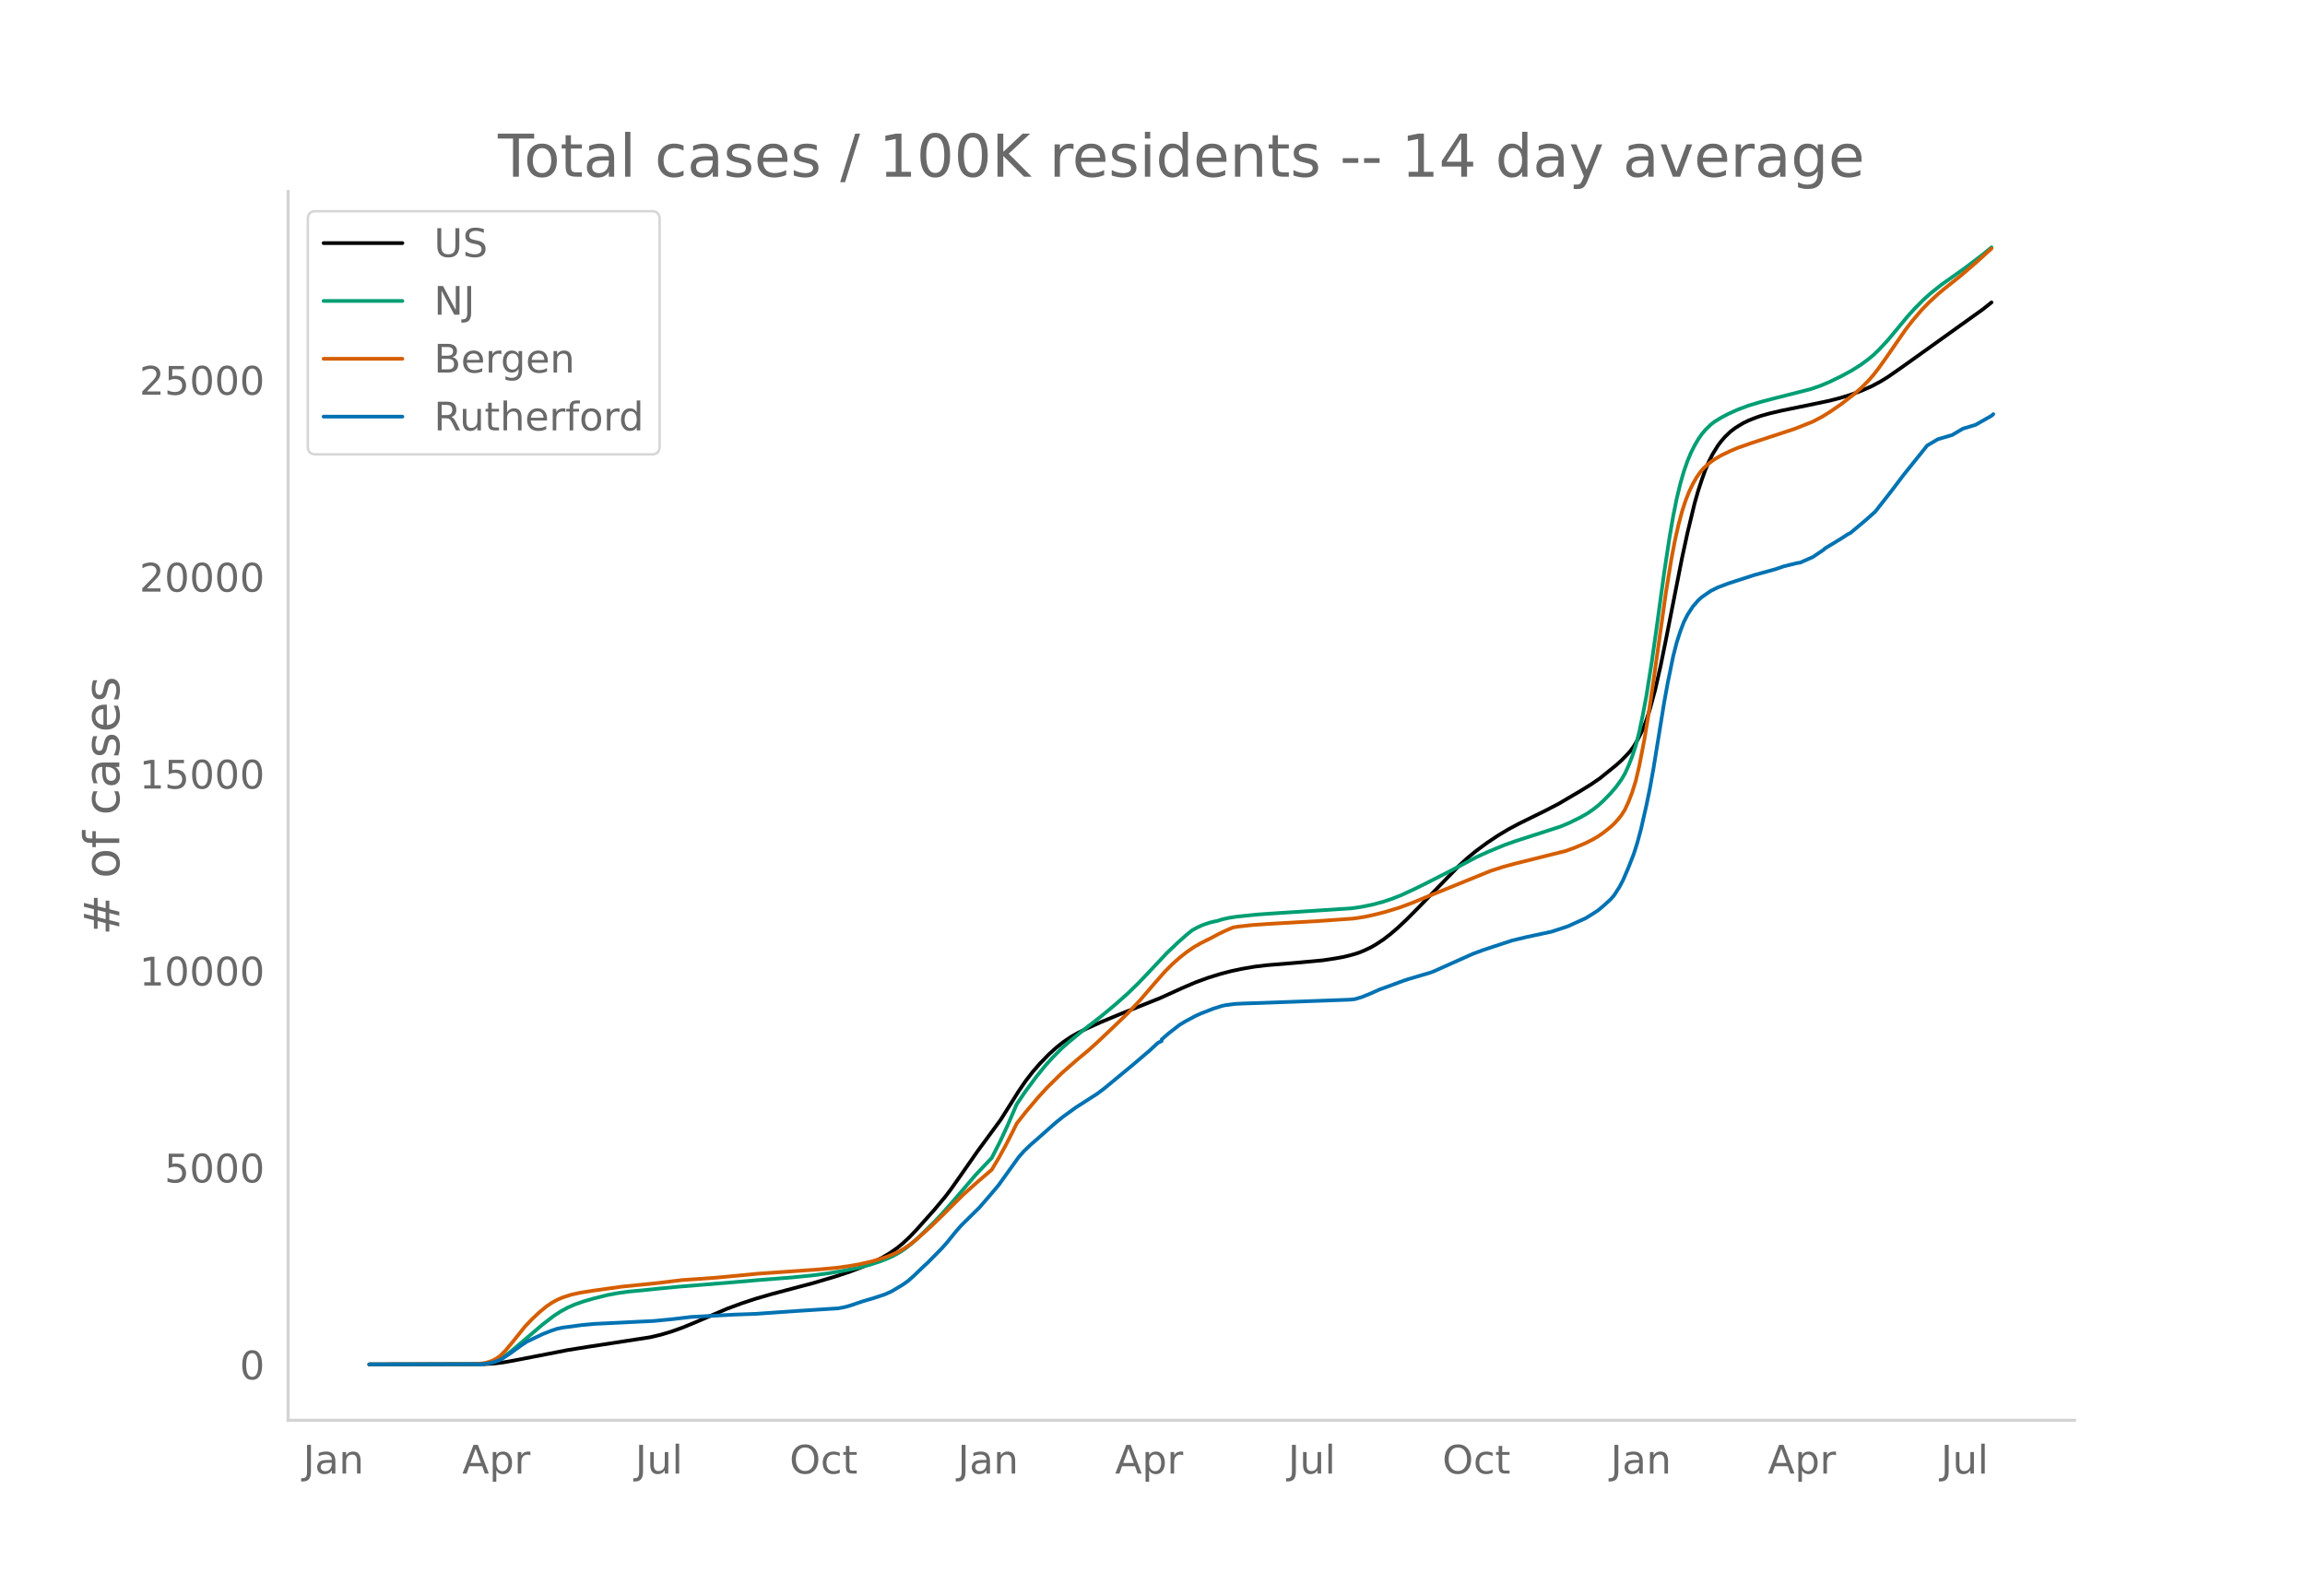 <svg height="864" viewBox="0 0 936 648" width="1248" xmlns="http://www.w3.org/2000/svg" xmlns:xlink="http://www.w3.org/1999/xlink"><defs><style>*{stroke-linecap:butt;stroke-linejoin:round}</style></defs><g id="figure_1"><path d="M0 648h936V0H0z" style="fill:#fff" id="patch_1"/><g id="axes_1"><path d="M117 576.72h725.4V77.76H117z" style="fill:none" id="patch_2"/><path clip-path="url(#pb2bcd90cff)" d="m149.973 554.04 46.481-.099 4.358-.273 3.631-.45 4.358-.772 21.788-4.237 8.715-1.391 24.693-3.797 4.358-1.03 4.358-1.306 4.357-1.554 5.084-2.089 13.073-5.6 5.81-2.152 5.81-1.92 6.537-1.894 8.715-2.311 7.99-2.113 9.44-2.799 5.81-1.945 5.085-1.933 4.357-1.93 3.632-1.862 2.905-1.732 2.905-2.015 2.179-1.767 2.905-2.695 2.905-3.042 7.263-8.152 4.357-5.215 2.179-2.848 4.358-6.187 6.536-9.381 9.442-12.85 4.357-6.906 2.905-4.64 2.905-4.228 2.905-3.753 2.906-3.34 3.63-3.746 2.906-2.628 2.905-2.305 2.905-1.976 2.905-1.672 3.632-1.823 5.81-2.616 7.989-3.334 15.978-6.398 9.441-4.278 5.084-2.17 5.084-1.858 5.084-1.576 4.358-1.128 4.357-.925 5.084-.874 5.084-.606 10.894-.89 11.62-1.068 5.084-.767 3.632-.668 3.631-.923 2.179-.68 2.179-.861 2.905-1.366 2.179-1.264 2.905-1.924 2.905-2.241 2.905-2.494 3.631-3.407 4.358-4.387 16.704-17.231 3.631-3.338 3.632-2.97 4.357-3.217 4.358-2.905 4.358-2.614 4.357-2.32 10.894-5.365 5.084-2.647 4.358-2.557 4.358-2.567 4.357-2.687 3.632-2.482 6.536-5.285 2.179-1.944 2.179-2.237 1.452-1.592 1.453-1.974 1.452-2.458 2.18-4.338 1.452-3.752 1.452-4.487 2.179-8.05 2.179-9.61 2.179-10.745 6.536-33.16 2.179-10.021 2.905-12.06 1.452-5.095 1.453-4.428 1.453-4.053 1.452-3.417 1.453-2.863 2.178-3.558 1.453-1.919 1.453-1.654 2.178-2.096 2.18-1.642 2.904-1.762 2.18-1.077 2.904-1.163 2.179-.76 3.631-1.014 5.084-1.184 10.168-2.08 8.715-1.816 4.358-1.108 4.358-1.322 4.357-1.601 4.358-1.92 3.631-1.944 2.905-1.789 5.084-3.528 5.084-3.615 28.325-20.277 3.631-2.887h0" style="fill:none;stroke:#000;stroke-linecap:round;stroke-width:1.5" id="line2d_1"/><path clip-path="url(#pb2bcd90cff)" d="m149.973 554.04 44.302-.078 2.905-.228 2.18-.426 2.178-.73 1.453-.692 2.178-1.371 2.18-1.646 3.63-3.078 9.442-8.026 4.358-3.345 2.905-1.895 2.905-1.583 2.905-1.272 3.631-1.256 3.632-1.054 5.81-1.468 4.357-.818 4.358-.598 6.537-.62 4.357-.455 9.442-.918 23.24-1.896 9.442-.821 13.073-1.023 8.715-.869 6.537-.864 5.81-.975 5.81-1.181 5.084-1.302 3.631-1.183 2.905-1.098 2.905-1.316 2.905-1.62 2.18-1.504 2.904-2.336 2.905-2.666 5.81-5.728 2.906-3.068 4.357-4.93 9.442-11.007 2.905-3.087 3.631-3.805 3.632-7.134 2.905-6.295 3.631-8.421 3.631-5.327 4.358-5.86 3.631-4.48 2.905-3.225 3.632-3.664 2.905-2.577 5.81-4.805 7.263-5.63 5.81-4.829 5.084-4.499 4.357-4.234 3.632-3.807 7.989-8.483 4.357-4.157 3.632-3.222 2.179-1.767 2.178-1.204 2.18-.984 2.904-.983 2.18-.517.725-.129 2.18-.678 2.904-.633 2.905-.442 7.99-.83 7.262-.513 31.23-2.02 4.357-.641 4.358-.9 4.358-1.172 3.631-1.228 3.631-1.434 5.084-2.347 5.81-2.868 9.442-4.82 10.168-5.403 5.084-2.304 6.536-2.697 4.358-1.533 18.157-5.87 3.63-1.527 4.359-2.148 2.905-1.643 2.178-1.495 2.18-1.689 2.178-1.984 2.905-2.985 2.179-2.547 2.179-2.98 1.452-2.458 1.453-3.157 1.452-3.696 1.453-4.335 1.453-5.669 1.452-6.889 1.453-7.784 2.178-13.677 2.18-15.412 2.904-21.22 2.18-14.309 1.452-8.413 1.452-7.213 1.453-6.011 1.452-5.041 1.453-4.154 1.452-3.455 1.453-2.875 1.452-2.499 1.453-2.086 1.453-1.723 2.178-2.14 1.453-1.125 2.905-1.786 2.905-1.513 3.631-1.644 4.358-1.633 5.084-1.527 5.084-1.34 15.252-3.878 3.63-1.253 3.632-1.51 5.084-2.462 4.358-2.37 3.631-2.301 2.905-2.148 2.18-1.797 2.178-2.09 3.631-3.901 3.632-4.36 4.357-5.259 2.905-3.206 3.632-3.667 2.905-2.586 4.357-3.481 4.358-3.07 5.084-3.593 7.263-5.51 3.631-2.974h0" style="fill:none;stroke:#009e73;stroke-linecap:round;stroke-width:1.5" id="line2d_2"/><path clip-path="url(#pb2bcd90cff)" d="m149.973 554.04 42.123-.086 3.632-.3 1.452-.245 1.453-.404 1.452-.559 1.453-.758 1.453-1.02 2.178-2.13 2.905-3.486 5.084-6.364 2.905-3.042 2.906-2.737 2.905-2.403 2.178-1.468 2.18-1.216 2.178-.949 3.631-1.164 3.632-.791 5.084-.808 11.62-1.63 14.525-1.465 10.168-1.232 7.263-.491 6.536-.48 10.894-1.026 5.81-.568 5.085-.352 19.609-1.37 7.263-.669 5.083-.69 4.358-.77 4.358-.98 3.631-1.007 3.631-1.21 3.632-1.528 2.179-1.192 2.905-1.905 2.905-2.302 5.81-5.2 4.358-4.216 8.715-8.676 5.81-5.177 5.81-4.984 2.905-4.857 2.905-5.318 2.905-5.676 1.453-2.953 3.631-4.613 5.084-6.016 3.632-3.961 5.81-5.718 3.631-3.192 2.905-2.528 4.358-3.616 3.631-3.258 7.99-7.581 4.357-4.217 5.084-5.388 5.81-6.756 4.358-4.953 2.905-2.899 2.905-2.58 2.905-2.295 2.905-2.008 2.905-1.664 4.358-2.164 2.905-1.57 2.905-1.379 2.905-1.237 2.179-.344 5.81-.642 7.263-.49 18.883-1.084 14.525-1.022 4.358-.653 3.631-.757 5.084-1.283 5.81-1.776 5.084-1.893 7.263-2.98 24.693-10.043 5.084-1.632 4.358-1.195 21.061-5.266 3.632-1.324 4.357-1.836 2.905-1.466 2.18-1.267 2.178-1.508 2.905-2.308 1.453-1.354 1.452-1.582 1.453-1.792 1.452-2.282 1.453-3.127 1.452-3.767 1.453-4.594 1.453-6.13 2.178-11.265 1.453-8.78 2.179-14.685 5.084-36.07 2.178-13.369 1.453-7.595 1.452-6.394 1.453-5.428 1.453-4.462 1.452-3.634 1.453-3.007 1.452-2.543 1.453-2.13 1.452-1.686 2.18-1.99 2.178-1.604 2.905-1.7 3.631-1.735 2.905-1.232 5.81-2.041 17.431-5.73 7.263-2.886 3.631-1.893 3.632-2.24 4.357-3.03 5.084-3.922 2.905-2.539 2.905-2.902 2.18-2.477 2.178-2.815 3.631-5.116 7.263-10.51 2.905-3.742 3.631-4.257 2.905-2.963 3.632-3.37 2.905-2.426 6.536-5.215 5.81-4.986 6.537-5.926h0" style="fill:none;stroke:#d55e00;stroke-linecap:round;stroke-width:1.5" id="line2d_3"/><path clip-path="url(#pb2bcd90cff)" d="m149.973 554.04 45.029-.075 2.178-.187 2.18-.35 1.452-.374 2.179-.805 1.452-.85 2.905-1.959 4.358-3.164 2.179-1.442 6.536-3.127 3.631-1.417 2.18-.724 2.178-.462 7.989-1.061 5.084-.468 7.989-.38 10.168-.513 5.81-.274 7.989-.787 7.263-.855 17.43-.942 8.715-.312 10.168-.712 6.537-.456 16.704-1.067 2.905-.537 2.179-.618 5.084-1.735 4.357-1.273 4.358-1.436 2.905-1.292 4.358-2.596 2.178-1.523 2.18-1.897 4.357-4.189 1.452-1.31 5.81-5.899 2.18-2.44 3.63-4.5 2.18-2.472 7.262-7.14 3.632-4.182 2.905-3.414 1.452-1.748 2.905-4.057 5.084-7.071 2.18-2.503 2.904-2.765 2.179-1.885 6.536-5.792 1.453-1.267 2.905-2.335 5.084-3.682 8.715-5.593 2.905-2.197 11.62-9.6 5.085-4.33 1.452-1.23 3.631-3.358 1.453-.662v-.668l2.905-2.521 4.358-3.383 2.179-1.324 4.357-2.346 2.179-.974 5.084-1.985 3.631-1.13 1.453-.293 3.631-.474 3.632-.175 7.262-.231 35.588-1.31 2.178-.207 2.905-.873 3.632-1.48 3.631-1.623 3.631-1.298 5.81-2.153 2.18-.73 8.715-2.566 1.452-.536 12.347-5.518 3.631-1.623 4.358-1.616 11.62-3.82 5.81-1.392 10.168-2.178 6.537-2.147 7.262-3.29 2.905-1.785 2.18-1.423 2.178-1.829 2.905-2.634 1.453-1.66 2.179-3.414 1.452-2.777 2.179-5.069 2.179-5.573 1.452-4.607 1.453-5.386 2.179-9.587 1.452-7.034 1.453-8.114 4.357-26.901 1.453-7.958 2.179-10.648 1.452-5.643 1.453-4.525 1.452-3.782 1.453-2.884 2.179-3.358 2.178-2.503 1.453-1.317 3.631-2.515 2.905-1.442 4.358-1.641 10.168-3.296 8.715-2.415 3.632-1.224 2.905-.717 2.178-.543 1.453-.225 5.084-2.228 4.357-2.921.727-.674 6.536-3.964 2.905-1.897.727-.287 6.536-5.493 3.631-3.246 6.537-8.338 5.084-6.722 9.441-11.753 4.358-2.584 5.81-1.704 4.358-2.584 5.084-1.53 6.536-3.707.726-.668h0" style="fill:none;stroke:#0072b2;stroke-linecap:round;stroke-width:1.5" id="line2d_4"/><path d="M117 576.72V77.76" style="fill:none;stroke:#d3d3d3;stroke-linecap:square;stroke-linejoin:miter;stroke-width:1.25" id="patch_3"/><path d="M117 576.72h725.4" style="fill:none;stroke:#d3d3d3;stroke-linecap:square;stroke-linejoin:miter;stroke-width:1.25" id="patch_4"/><g id="matplotlib.axis_1"><g id="xtick_1"><g style="fill:#696969" transform="matrix(.16 0 0 -.16 123.115 598.378)" id="text_1"><defs><path d="M9.813 72.906h9.859V5.078q0-13.187-5-19.14-5-5.954-16.094-5.954h-3.75v8.297h3.078q6.531 0 9.219 3.672Q9.813-4.39 9.813 5.078z" id="DejaVuSans-74"/><path d="M34.281 27.484q-10.89 0-15.093-2.484-4.204-2.484-4.204-8.5 0-4.781 3.157-7.594 3.156-2.797 8.562-2.797 7.485 0 12 5.297 4.516 5.297 4.516 14.078v2zm17.922 3.72V0H43.22v8.297Q40.14 3.328 35.547.953q-4.594-2.375-11.234-2.375-8.391 0-13.36 4.719Q6 8.016 6 15.922q0 9.219 6.172 13.906 6.187 4.688 18.437 4.688h12.61v.89q0 6.203-4.078 9.594-4.078 3.39-11.453 3.39-4.688 0-9.141-1.124-4.438-1.125-8.531-3.375v8.312q4.921 1.906 9.562 2.844 4.64.953 9.031.953 11.875 0 17.735-6.156 5.86-6.14 5.86-18.64z" id="DejaVuSans-97"/><path d="M54.89 33.016V0h-8.984v32.719q0 7.765-3.031 11.61-3.031 3.858-9.078 3.858-7.281 0-11.484-4.64-4.204-4.625-4.204-12.64V0H9.08v54.688h9.03v-8.5q3.235 4.937 7.594 7.374Q30.078 56 35.797 56q9.422 0 14.25-5.828 4.844-5.828 4.844-17.156z" id="DejaVuSans-110"/></defs><use xlink:href="#DejaVuSans-74"/><use x="29.492" xlink:href="#DejaVuSans-97"/><use x="90.771" xlink:href="#DejaVuSans-110"/></g></g><g id="xtick_2"><g style="fill:#696969" transform="matrix(.16 0 0 -.16 187.698 598.378)" id="text_2"><defs><path d="M34.188 63.188 20.797 26.906h26.812zm-5.579 9.718h11.188L67.578 0h-10.25l-6.64 18.703h-32.86L11.188 0H.78z" id="DejaVuSans-65"/><path d="M18.11 8.203v-29H9.077v75.484h9.031v-8.296q2.844 4.875 7.157 7.234Q29.594 56 35.594 56q9.968 0 16.187-7.906 6.235-7.907 6.235-20.797T51.78 6.484q-6.218-7.906-16.187-7.906-6 0-10.328 2.375-4.313 2.375-7.157 7.25zm30.578 19.094q0 9.906-4.079 15.547-4.078 5.64-11.203 5.64-7.14 0-11.218-5.64-4.079-5.64-4.079-15.547 0-9.906 4.078-15.547 4.079-5.64 11.22-5.64 7.124 0 11.202 5.64t4.078 15.547z" id="DejaVuSans-112"/><path d="M41.11 46.297q-1.516.875-3.297 1.281Q36.03 48 33.89 48q-7.625 0-11.703-4.953-4.079-4.953-4.079-14.234V0H9.08v54.688h9.03v-8.5q2.844 4.984 7.375 7.39Q30.031 56 36.531 56q.922 0 2.047-.125 1.125-.11 2.484-.36z" id="DejaVuSans-114"/></defs><use xlink:href="#DejaVuSans-65"/><use x="68.408" xlink:href="#DejaVuSans-112"/><use x="131.885" xlink:href="#DejaVuSans-114"/></g></g><g id="xtick_3"><g style="fill:#696969" transform="matrix(.16 0 0 -.16 257.976 598.378)" id="text_3"><defs><path d="M8.5 21.578v33.11h8.984V21.922q0-7.766 3.016-11.656 3.031-3.875 9.094-3.875 7.265 0 11.484 4.64 4.234 4.64 4.234 12.656v31h8.985V0h-8.984v8.406Q42.047 3.422 37.718 1q-4.313-2.422-10.032-2.422-9.421 0-14.312 5.86Q8.5 10.296 8.5 21.578zM31.11 56z" id="DejaVuSans-117"/><path d="M9.422 75.984h8.984V0H9.422z" id="DejaVuSans-108"/></defs><use xlink:href="#DejaVuSans-74"/><use x="29.492" xlink:href="#DejaVuSans-117"/><use x="92.871" xlink:href="#DejaVuSans-108"/></g></g><g id="xtick_4"><g style="fill:#696969" transform="matrix(.16 0 0 -.16 320.613 598.378)" id="text_4"><defs><path d="M39.406 66.219q-10.75 0-17.078-8.016-6.312-8-6.312-21.828 0-13.766 6.312-21.781 6.328-8 17.078-8 10.735 0 17.016 8 6.281 8.015 6.281 21.781 0 13.828-6.281 21.828-6.281 8.016-17.016 8.016zm0 8q15.328 0 24.5-10.281 9.188-10.282 9.188-27.563 0-17.234-9.188-27.516-9.172-10.28-24.5-10.28-15.375 0-24.593 10.25-9.204 10.265-9.204 27.546t9.204 27.563q9.218 10.28 24.593 10.28z" id="DejaVuSans-79"/><path d="M48.781 52.594v-8.407q-3.812 2.11-7.64 3.157-3.828 1.047-7.735 1.047-8.75 0-13.593-5.547-4.829-5.532-4.829-15.547 0-10.016 4.829-15.563 4.843-5.53 13.593-5.53 3.907 0 7.735 1.046 3.828 1.047 7.64 3.156V2.094Q45.016.344 40.984-.531q-4.015-.89-8.562-.89-12.36 0-19.64 7.765-7.266 7.765-7.266 20.953 0 13.375 7.343 21.031Q20.22 56 33.016 56q4.14 0 8.093-.86 3.953-.843 7.672-2.546z" id="DejaVuSans-99"/><path d="M18.313 70.219V54.688h18.5v-6.985h-18.5V18.016q0-6.688 1.828-8.594 1.828-1.906 7.453-1.906h9.218V0h-9.218q-10.407 0-14.36 3.875-3.953 3.89-3.953 14.14v29.688H2.687v6.984h6.594V70.22z" id="DejaVuSans-116"/></defs><use xlink:href="#DejaVuSans-79"/><use x="78.711" xlink:href="#DejaVuSans-99"/><use x="133.691" xlink:href="#DejaVuSans-116"/></g></g><g id="xtick_5"><g style="fill:#696969" transform="matrix(.16 0 0 -.16 388.93 598.378)" id="text_5"><use xlink:href="#DejaVuSans-74"/><use x="29.492" xlink:href="#DejaVuSans-97"/><use x="90.771" xlink:href="#DejaVuSans-110"/></g></g><g id="xtick_6"><g style="fill:#696969" transform="matrix(.16 0 0 -.16 452.787 598.378)" id="text_6"><use xlink:href="#DejaVuSans-65"/><use x="68.408" xlink:href="#DejaVuSans-112"/><use x="131.885" xlink:href="#DejaVuSans-114"/></g></g><g id="xtick_7"><g style="fill:#696969" transform="matrix(.16 0 0 -.16 523.065 598.378)" id="text_7"><use xlink:href="#DejaVuSans-74"/><use x="29.492" xlink:href="#DejaVuSans-117"/><use x="92.871" xlink:href="#DejaVuSans-108"/></g></g><g id="xtick_8"><g style="fill:#696969" transform="matrix(.16 0 0 -.16 585.702 598.378)" id="text_8"><use xlink:href="#DejaVuSans-79"/><use x="78.711" xlink:href="#DejaVuSans-99"/><use x="133.691" xlink:href="#DejaVuSans-116"/></g></g><g id="xtick_9"><g style="fill:#696969" transform="matrix(.16 0 0 -.16 654.02 598.378)" id="text_9"><use xlink:href="#DejaVuSans-74"/><use x="29.492" xlink:href="#DejaVuSans-97"/><use x="90.771" xlink:href="#DejaVuSans-110"/></g></g><g id="xtick_10"><g style="fill:#696969" transform="matrix(.16 0 0 -.16 717.876 598.378)" id="text_10"><use xlink:href="#DejaVuSans-65"/><use x="68.408" xlink:href="#DejaVuSans-112"/><use x="131.885" xlink:href="#DejaVuSans-114"/></g></g><g id="xtick_11"><g style="fill:#696969" transform="matrix(.16 0 0 -.16 788.154 598.378)" id="text_11"><use xlink:href="#DejaVuSans-74"/><use x="29.492" xlink:href="#DejaVuSans-117"/><use x="92.871" xlink:href="#DejaVuSans-108"/></g></g></g><g id="matplotlib.axis_2"><g id="ytick_1"><g style="fill:#696969" transform="matrix(.16 0 0 -.16 97.32 560.119)" id="text_12"><defs><path d="M31.781 66.406q-7.61 0-11.453-7.5Q16.5 51.422 16.5 36.375q0-14.984 3.828-22.484 3.844-7.5 11.453-7.5 7.672 0 11.5 7.5 3.844 7.5 3.844 22.484 0 15.047-3.844 22.531-3.828 7.5-11.5 7.5zm0 7.813q12.266 0 18.735-9.703 6.468-9.688 6.468-28.141 0-18.406-6.468-28.11-6.47-9.687-18.735-9.687-12.25 0-18.718 9.688-6.47 9.703-6.47 28.109 0 18.453 6.47 28.14Q19.53 74.22 31.78 74.22z" id="DejaVuSans-48"/></defs><use xlink:href="#DejaVuSans-48"/></g></g><g id="ytick_2"><g style="fill:#696969" transform="matrix(.16 0 0 -.16 66.78 480.151)" id="text_13"><defs><path d="M10.797 72.906h38.719v-8.312H19.828v-17.86q2.14.735 4.281 1.094 2.157.36 4.313.36 12.203 0 19.328-6.688 7.14-6.688 7.14-18.11 0-11.765-7.328-18.296-7.328-6.516-20.656-6.516-4.593 0-9.36.781-4.75.782-9.827 2.344v9.922q4.39-2.39 9.078-3.563 4.687-1.171 9.906-1.171 8.453 0 13.375 4.437 4.938 4.438 4.938 12.063 0 7.609-4.938 12.047-4.922 4.453-13.375 4.453-3.953 0-7.89-.875-3.922-.875-8.016-2.735z" id="DejaVuSans-53"/></defs><use xlink:href="#DejaVuSans-53"/><use x="63.623" xlink:href="#DejaVuSans-48"/><use x="127.246" xlink:href="#DejaVuSans-48"/><use x="190.869" xlink:href="#DejaVuSans-48"/></g></g><g id="ytick_3"><g style="fill:#696969" transform="matrix(.16 0 0 -.16 56.6 400.184)" id="text_14"><defs><path d="M12.406 8.297h16.11v55.625l-17.532-3.516v8.985l17.438 3.515h9.86V8.296H54.39V0H12.406z" id="DejaVuSans-49"/></defs><use xlink:href="#DejaVuSans-49"/><use x="63.623" xlink:href="#DejaVuSans-48"/><use x="127.246" xlink:href="#DejaVuSans-48"/><use x="190.869" xlink:href="#DejaVuSans-48"/><use x="254.492" xlink:href="#DejaVuSans-48"/></g></g><g id="ytick_4"><g style="fill:#696969" transform="matrix(.16 0 0 -.16 56.6 320.217)" id="text_15"><use xlink:href="#DejaVuSans-49"/><use x="63.623" xlink:href="#DejaVuSans-53"/><use x="127.246" xlink:href="#DejaVuSans-48"/><use x="190.869" xlink:href="#DejaVuSans-48"/><use x="254.492" xlink:href="#DejaVuSans-48"/></g></g><g id="ytick_5"><g style="fill:#696969" transform="matrix(.16 0 0 -.16 56.6 240.25)" id="text_16"><defs><path d="M19.188 8.297h34.421V0H7.33v8.297q5.609 5.812 15.296 15.594 9.703 9.797 12.188 12.64 4.734 5.313 6.609 9 1.89 3.688 1.89 7.25 0 5.813-4.078 9.469-4.078 3.672-10.625 3.672-4.64 0-9.797-1.61-5.14-1.609-11-4.89v9.969Q13.767 71.78 18.938 73q5.188 1.219 9.485 1.219 11.328 0 18.062-5.672 6.735-5.656 6.735-15.125 0-4.5-1.688-8.531-1.672-4.016-6.125-9.485-1.218-1.422-7.765-8.187-6.532-6.766-18.453-18.922z" id="DejaVuSans-50"/></defs><use xlink:href="#DejaVuSans-50"/><use x="63.623" xlink:href="#DejaVuSans-48"/><use x="127.246" xlink:href="#DejaVuSans-48"/><use x="190.869" xlink:href="#DejaVuSans-48"/><use x="254.492" xlink:href="#DejaVuSans-48"/></g></g><g id="ytick_6"><g style="fill:#696969" transform="matrix(.16 0 0 -.16 56.6 160.282)" id="text_17"><use xlink:href="#DejaVuSans-50"/><use x="63.623" xlink:href="#DejaVuSans-53"/><use x="127.246" xlink:href="#DejaVuSans-48"/><use x="190.869" xlink:href="#DejaVuSans-48"/><use x="254.492" xlink:href="#DejaVuSans-48"/></g></g><g style="fill:#696969" transform="matrix(0 -.2 -.2 0 48.44 379.813)" id="text_18"><defs><path d="M51.125 44H36.922l-4.11-16.313h14.313zm-7.328 27.781-5.078-20.265h14.265L58.11 71.78h7.813L60.89 51.516h15.234V44h-17.14l-4-16.313h15.53V20.22H53.079L48 0h-7.813l5.032 20.219H30.906L25.875 0h-7.86l5.079 20.219H7.719v7.468h17.187L29 44H13.281v7.516h17.625l4.985 20.265z" id="DejaVuSans-35"/><path d="M30.61 48.39q-7.22 0-11.422-5.64-4.204-5.64-4.204-15.453 0-9.813 4.172-15.453 4.188-5.64 11.453-5.64 7.188 0 11.375 5.655 4.203 5.672 4.203 15.438 0 9.719-4.203 15.406-4.187 5.688-11.375 5.688zm0 7.61q11.718 0 18.406-7.625 6.703-7.61 6.703-21.078 0-13.422-6.703-21.078-6.688-7.64-18.407-7.64-11.765 0-18.437 7.64-6.656 7.656-6.656 21.078 0 13.469 6.656 21.078Q18.844 56 30.609 56z" id="DejaVuSans-111"/><path d="M37.11 75.984V68.5h-8.594q-4.828 0-6.72-1.953-1.874-1.953-1.874-7.031v-4.828h14.797v-6.985H19.922V0H10.89v47.703H2.297v6.984h8.594V58.5q0 9.125 4.25 13.297 4.25 4.187 13.468 4.187z" id="DejaVuSans-102"/><path d="M44.281 53.078v-8.5q-3.797 1.953-7.906 2.922-4.094.984-8.5.984-6.688 0-10.031-2.047-3.344-2.046-3.344-6.156 0-3.125 2.39-4.906 2.391-1.781 9.626-3.39l3.078-.688q9.562-2.047 13.593-5.781 4.032-3.735 4.032-10.422 0-7.625-6.032-12.078-6.03-4.438-16.578-4.438-4.39 0-9.156.86Q10.688.296 5.422 2v9.281q4.984-2.594 9.812-3.89 4.829-1.282 9.579-1.282 6.343 0 9.75 2.172 3.421 2.172 3.421 6.125 0 3.656-2.468 5.61-2.453 1.953-10.813 3.765l-3.125.735q-8.344 1.75-12.062 5.39-3.704 3.64-3.704 9.985 0 7.718 5.47 11.906Q16.75 56 26.811 56q4.97 0 9.36-.734 4.406-.72 8.11-2.188z" id="DejaVuSans-115"/><path d="M56.203 29.594v-4.39H14.891q.593-9.282 5.593-14.142 5-4.859 13.938-4.859 5.172 0 10.031 1.266 4.86 1.265 9.656 3.812v-8.5Q49.266.734 44.187-.344 39.11-1.422 33.892-1.422q-13.094 0-20.735 7.61-7.64 7.625-7.64 20.625 0 13.421 7.25 21.296Q20.016 56 32.328 56q11.031 0 17.453-7.11 6.422-7.093 6.422-19.296zm-8.984 2.64q-.094 7.36-4.125 11.75-4.032 4.407-10.672 4.407-7.516 0-12.031-4.25-4.516-4.25-5.203-11.97z" id="DejaVuSans-101"/></defs><use xlink:href="#DejaVuSans-35"/><use x="83.789" xlink:href="#DejaVuSans-32"/><use x="115.576" xlink:href="#DejaVuSans-111"/><use x="176.758" xlink:href="#DejaVuSans-102"/><use x="211.963" xlink:href="#DejaVuSans-32"/><use x="243.75" xlink:href="#DejaVuSans-99"/><use x="298.73" xlink:href="#DejaVuSans-97"/><use x="360.01" xlink:href="#DejaVuSans-115"/><use x="412.109" xlink:href="#DejaVuSans-101"/><use x="473.633" xlink:href="#DejaVuSans-115"/></g></g><g style="fill:#696969" transform="matrix(.24 0 0 -.24 202.185 71.76)" id="text_19"><defs><path d="M-.297 72.906h61.672v-8.312H35.5V0h-9.906v64.594H-.296z" id="DejaVuSans-84"/><path d="M25.39 72.906h8.297L8.297-9.28H0z" id="DejaVuSans-47"/><path d="M9.813 72.906h9.859V42.094L52.39 72.906h12.703L28.906 38.922 67.672 0H54.688L19.672 35.11V0h-9.86z" id="DejaVuSans-75"/><path d="M9.422 54.688h8.984V0H9.422zm0 21.296h8.984v-11.39H9.422z" id="DejaVuSans-105"/><path d="M45.406 46.39v29.594h8.985V0h-8.985v8.203Q42.578 3.328 38.25.953q-4.313-2.375-10.375-2.375-9.906 0-16.14 7.906-6.22 7.922-6.22 20.813 0 12.89 6.22 20.797Q17.968 56 27.874 56q6.063 0 10.375-2.375 4.328-2.36 7.156-7.234zm-30.61-19.093q0-9.906 4.079-15.547 4.078-5.64 11.203-5.64 7.125 0 11.219 5.64 4.11 5.64 4.11 15.547 0 9.906-4.11 15.547-4.094 5.64-11.219 5.64-7.125 0-11.203-5.64-4.078-5.64-4.078-15.547z" id="DejaVuSans-100"/><path d="M4.89 31.39h26.313v-8H4.891z" id="DejaVuSans-45"/><path d="M37.797 64.313 12.89 25.39h24.906zm-2.594 8.593H47.61V25.391h10.407v-8.203H47.609V0h-9.812v17.188H4.89v9.515z" id="DejaVuSans-52"/><path d="M32.172-5.078q-3.797-9.766-7.422-12.735-3.61-2.984-9.656-2.984H7.906v7.516h5.282q3.703 0 5.75 1.765Q21-9.766 23.483-3.219l1.61 4.094-22.11 53.813H12.5l17.094-42.766 17.093 42.766h9.516z" id="DejaVuSans-121"/><path d="M2.984 54.688H12.5L29.594 8.797l17.093 45.89h9.516L35.687 0H23.485z" id="DejaVuSans-118"/><path d="M45.406 27.984q0 9.766-4.031 15.125-4.016 5.375-11.297 5.375-7.219 0-11.25-5.375-4.031-5.359-4.031-15.125 0-9.718 4.031-15.093t11.25-5.375q7.281 0 11.297 5.375 4.031 5.375 4.031 15.093zm8.985-21.203q0-13.953-6.203-20.765Q42-20.797 29.203-20.797q-4.734 0-8.937.703-4.203.703-8.157 2.172v8.735q3.954-2.141 7.813-3.157 3.86-1.031 7.86-1.031 8.843 0 13.234 4.61 4.39 4.609 4.39 13.937v4.453q-2.781-4.844-7.125-7.234Q33.938 0 27.875 0 17.828 0 11.672 7.656q-6.156 7.672-6.156 20.328 0 12.688 6.156 20.344Q17.828 56 27.875 56q6.063 0 10.406-2.39 4.344-2.391 7.125-7.22v8.297h8.985z" id="DejaVuSans-103"/></defs><use xlink:href="#DejaVuSans-84"/><use x="44.084" xlink:href="#DejaVuSans-111"/><use x="105.266" xlink:href="#DejaVuSans-116"/><use x="144.475" xlink:href="#DejaVuSans-97"/><use x="205.754" xlink:href="#DejaVuSans-108"/><use x="233.537" xlink:href="#DejaVuSans-32"/><use x="265.324" xlink:href="#DejaVuSans-99"/><use x="320.305" xlink:href="#DejaVuSans-97"/><use x="381.584" xlink:href="#DejaVuSans-115"/><use x="433.684" xlink:href="#DejaVuSans-101"/><use x="495.207" xlink:href="#DejaVuSans-115"/><use x="547.307" xlink:href="#DejaVuSans-32"/><use x="579.094" xlink:href="#DejaVuSans-47"/><use x="612.785" xlink:href="#DejaVuSans-32"/><use x="644.572" xlink:href="#DejaVuSans-49"/><use x="708.195" xlink:href="#DejaVuSans-48"/><use x="771.818" xlink:href="#DejaVuSans-48"/><use x="835.441" xlink:href="#DejaVuSans-75"/><use x="901.018" xlink:href="#DejaVuSans-32"/><use x="932.805" xlink:href="#DejaVuSans-114"/><use x="971.668" xlink:href="#DejaVuSans-101"/><use x="1033.191" xlink:href="#DejaVuSans-115"/><use x="1085.291" xlink:href="#DejaVuSans-105"/><use x="1113.074" xlink:href="#DejaVuSans-100"/><use x="1176.551" xlink:href="#DejaVuSans-101"/><use x="1238.074" xlink:href="#DejaVuSans-110"/><use x="1301.453" xlink:href="#DejaVuSans-116"/><use x="1340.662" xlink:href="#DejaVuSans-115"/><use x="1392.762" xlink:href="#DejaVuSans-32"/><use x="1424.549" xlink:href="#DejaVuSans-45"/><use x="1460.633" xlink:href="#DejaVuSans-45"/><use x="1496.717" xlink:href="#DejaVuSans-32"/><use x="1528.504" xlink:href="#DejaVuSans-49"/><use x="1592.127" xlink:href="#DejaVuSans-52"/><use x="1655.75" xlink:href="#DejaVuSans-32"/><use x="1687.537" xlink:href="#DejaVuSans-100"/><use x="1751.014" xlink:href="#DejaVuSans-97"/><use x="1812.293" xlink:href="#DejaVuSans-121"/><use x="1871.473" xlink:href="#DejaVuSans-32"/><use x="1903.26" xlink:href="#DejaVuSans-97"/><use x="1964.539" xlink:href="#DejaVuSans-118"/><use x="2023.719" xlink:href="#DejaVuSans-101"/><use x="2085.242" xlink:href="#DejaVuSans-114"/><use x="2126.355" xlink:href="#DejaVuSans-97"/><use x="2187.635" xlink:href="#DejaVuSans-103"/><use x="2251.111" xlink:href="#DejaVuSans-101"/></g><g id="legend_1"><path d="M128.2 184.5h136.45q3.2 0 3.2-3.2V88.96q0-3.2-3.2-3.2H128.2q-3.2 0-3.2 3.2v92.34q0 3.2 3.2 3.2z" style="fill:none;opacity:.8;stroke:#ccc;stroke-linejoin:miter" id="patch_5"/><path d="M131.4 98.718h32" style="fill:none;stroke:#000;stroke-linecap:round;stroke-width:1.5" id="line2d_5"/><g style="fill:#696969" transform="matrix(.16 0 0 -.16 176.2 104.317)" id="text_20"><defs><path d="M8.688 72.906h9.921V28.61q0-11.718 4.235-16.875 4.25-5.14 13.781-5.14 9.469 0 13.719 5.14 4.25 5.157 4.25 16.875v44.297H64.5V27.391q0-14.25-7.063-21.532-7.046-7.28-20.812-7.28-13.828 0-20.89 7.28-7.047 7.282-7.047 21.532z" id="DejaVuSans-85"/><path d="M53.516 70.516V60.89q-5.61 2.687-10.594 4-4.984 1.328-9.625 1.328-8.047 0-12.422-3.125t-4.375-8.89q0-4.845 2.906-7.313 2.907-2.453 11.016-3.97l5.953-1.218q11.031-2.11 16.281-7.406 5.25-5.297 5.25-14.172 0-10.61-7.11-16.078-7.093-5.469-20.812-5.469-5.172 0-11.015 1.172Q13.14.922 6.89 3.219v10.156q6-3.36 11.765-5.078 5.766-1.703 11.328-1.703 8.438 0 13.032 3.312 4.593 3.328 4.593 9.485 0 5.359-3.297 8.39-3.296 3.032-10.812 4.547L27.484 33.5q-11.03 2.188-15.968 6.875-4.922 4.688-4.922 13.047 0 9.672 6.812 15.234 6.813 5.563 18.766 5.563 5.14 0 10.453-.938 5.328-.922 10.89-2.765z" id="DejaVuSans-83"/></defs><use xlink:href="#DejaVuSans-85"/><use x="73.193" xlink:href="#DejaVuSans-83"/></g><path d="M131.4 122.203h32" style="fill:none;stroke:#009e73;stroke-linecap:round;stroke-width:1.5" id="line2d_7"/><g style="fill:#696969" transform="matrix(.16 0 0 -.16 176.2 127.802)" id="text_21"><defs><path d="M9.813 72.906h13.28l32.329-60.984v60.984h9.562V0h-13.28L19.39 60.984V0H9.813z" id="DejaVuSans-78"/></defs><use xlink:href="#DejaVuSans-78"/><use x="74.805" xlink:href="#DejaVuSans-74"/></g><path d="M131.4 145.688h32" style="fill:none;stroke:#d55e00;stroke-linecap:round;stroke-width:1.5" id="line2d_9"/><g style="fill:#696969" transform="matrix(.16 0 0 -.16 176.2 151.287)" id="text_22"><defs><path d="M19.672 34.813V8.108H35.5q7.953 0 11.781 3.297 3.844 3.297 3.844 10.078 0 6.844-3.844 10.078-3.828 3.25-11.781 3.25zm0 29.984V42.828h14.61q7.218 0 10.75 2.703 3.546 2.719 3.546 8.282 0 5.515-3.547 8.25-3.531 2.734-10.75 2.734zm-9.86 8.11h25.204q11.28 0 17.375-4.688Q58.5 63.53 58.5 54.89q0-6.703-3.125-10.657-3.125-3.953-9.188-4.922 7.282-1.562 11.313-6.53 4.031-4.954 4.031-12.376 0-9.765-6.64-15.093Q48.25 0 35.984 0H9.812z" id="DejaVuSans-66"/></defs><use xlink:href="#DejaVuSans-66"/><use x="68.604" xlink:href="#DejaVuSans-101"/><use x="130.127" xlink:href="#DejaVuSans-114"/><use x="169.49" xlink:href="#DejaVuSans-103"/><use x="232.967" xlink:href="#DejaVuSans-101"/><use x="294.49" xlink:href="#DejaVuSans-110"/></g><path d="M131.4 169.173h32" style="fill:none;stroke:#0072b2;stroke-linecap:round;stroke-width:1.5" id="line2d_11"/><g style="fill:#696969" transform="matrix(.16 0 0 -.16 176.2 174.773)" id="text_23"><defs><path d="M44.39 34.188q3.172-1.079 6.172-4.594 3-3.516 6.032-9.672L66.609 0H56l-9.313 18.703q-3.624 7.328-7.015 9.719-3.39 2.39-9.25 2.39h-10.75V0h-9.86v72.906h22.266q12.5 0 18.656-5.234 6.157-5.219 6.157-15.766 0-6.89-3.203-11.437-3.204-4.532-9.297-6.282zM19.673 64.797V38.922h12.406q7.125 0 10.766 3.297 3.64 3.297 3.64 9.687 0 6.39-3.64 9.64-3.64 3.25-10.766 3.25z" id="DejaVuSans-82"/><path d="M54.89 33.016V0h-8.984v32.719q0 7.765-3.031 11.61-3.031 3.858-9.078 3.858-7.281 0-11.484-4.64-4.204-4.625-4.204-12.64V0H9.08v75.984h9.03V46.188q3.235 4.937 7.594 7.374Q30.078 56 35.797 56q9.422 0 14.25-5.828 4.844-5.828 4.844-17.156z" id="DejaVuSans-104"/></defs><use xlink:href="#DejaVuSans-82"/><use x="64.982" xlink:href="#DejaVuSans-117"/><use x="128.361" xlink:href="#DejaVuSans-116"/><use x="167.57" xlink:href="#DejaVuSans-104"/><use x="230.949" xlink:href="#DejaVuSans-101"/><use x="292.473" xlink:href="#DejaVuSans-114"/><use x="333.586" xlink:href="#DejaVuSans-102"/><use x="368.791" xlink:href="#DejaVuSans-111"/><use x="429.973" xlink:href="#DejaVuSans-114"/><use x="469.336" xlink:href="#DejaVuSans-100"/></g></g></g></g><defs><clipPath id="pb2bcd90cff"><path d="M117 77.76h725.4v498.96H117z"/></clipPath></defs></svg>